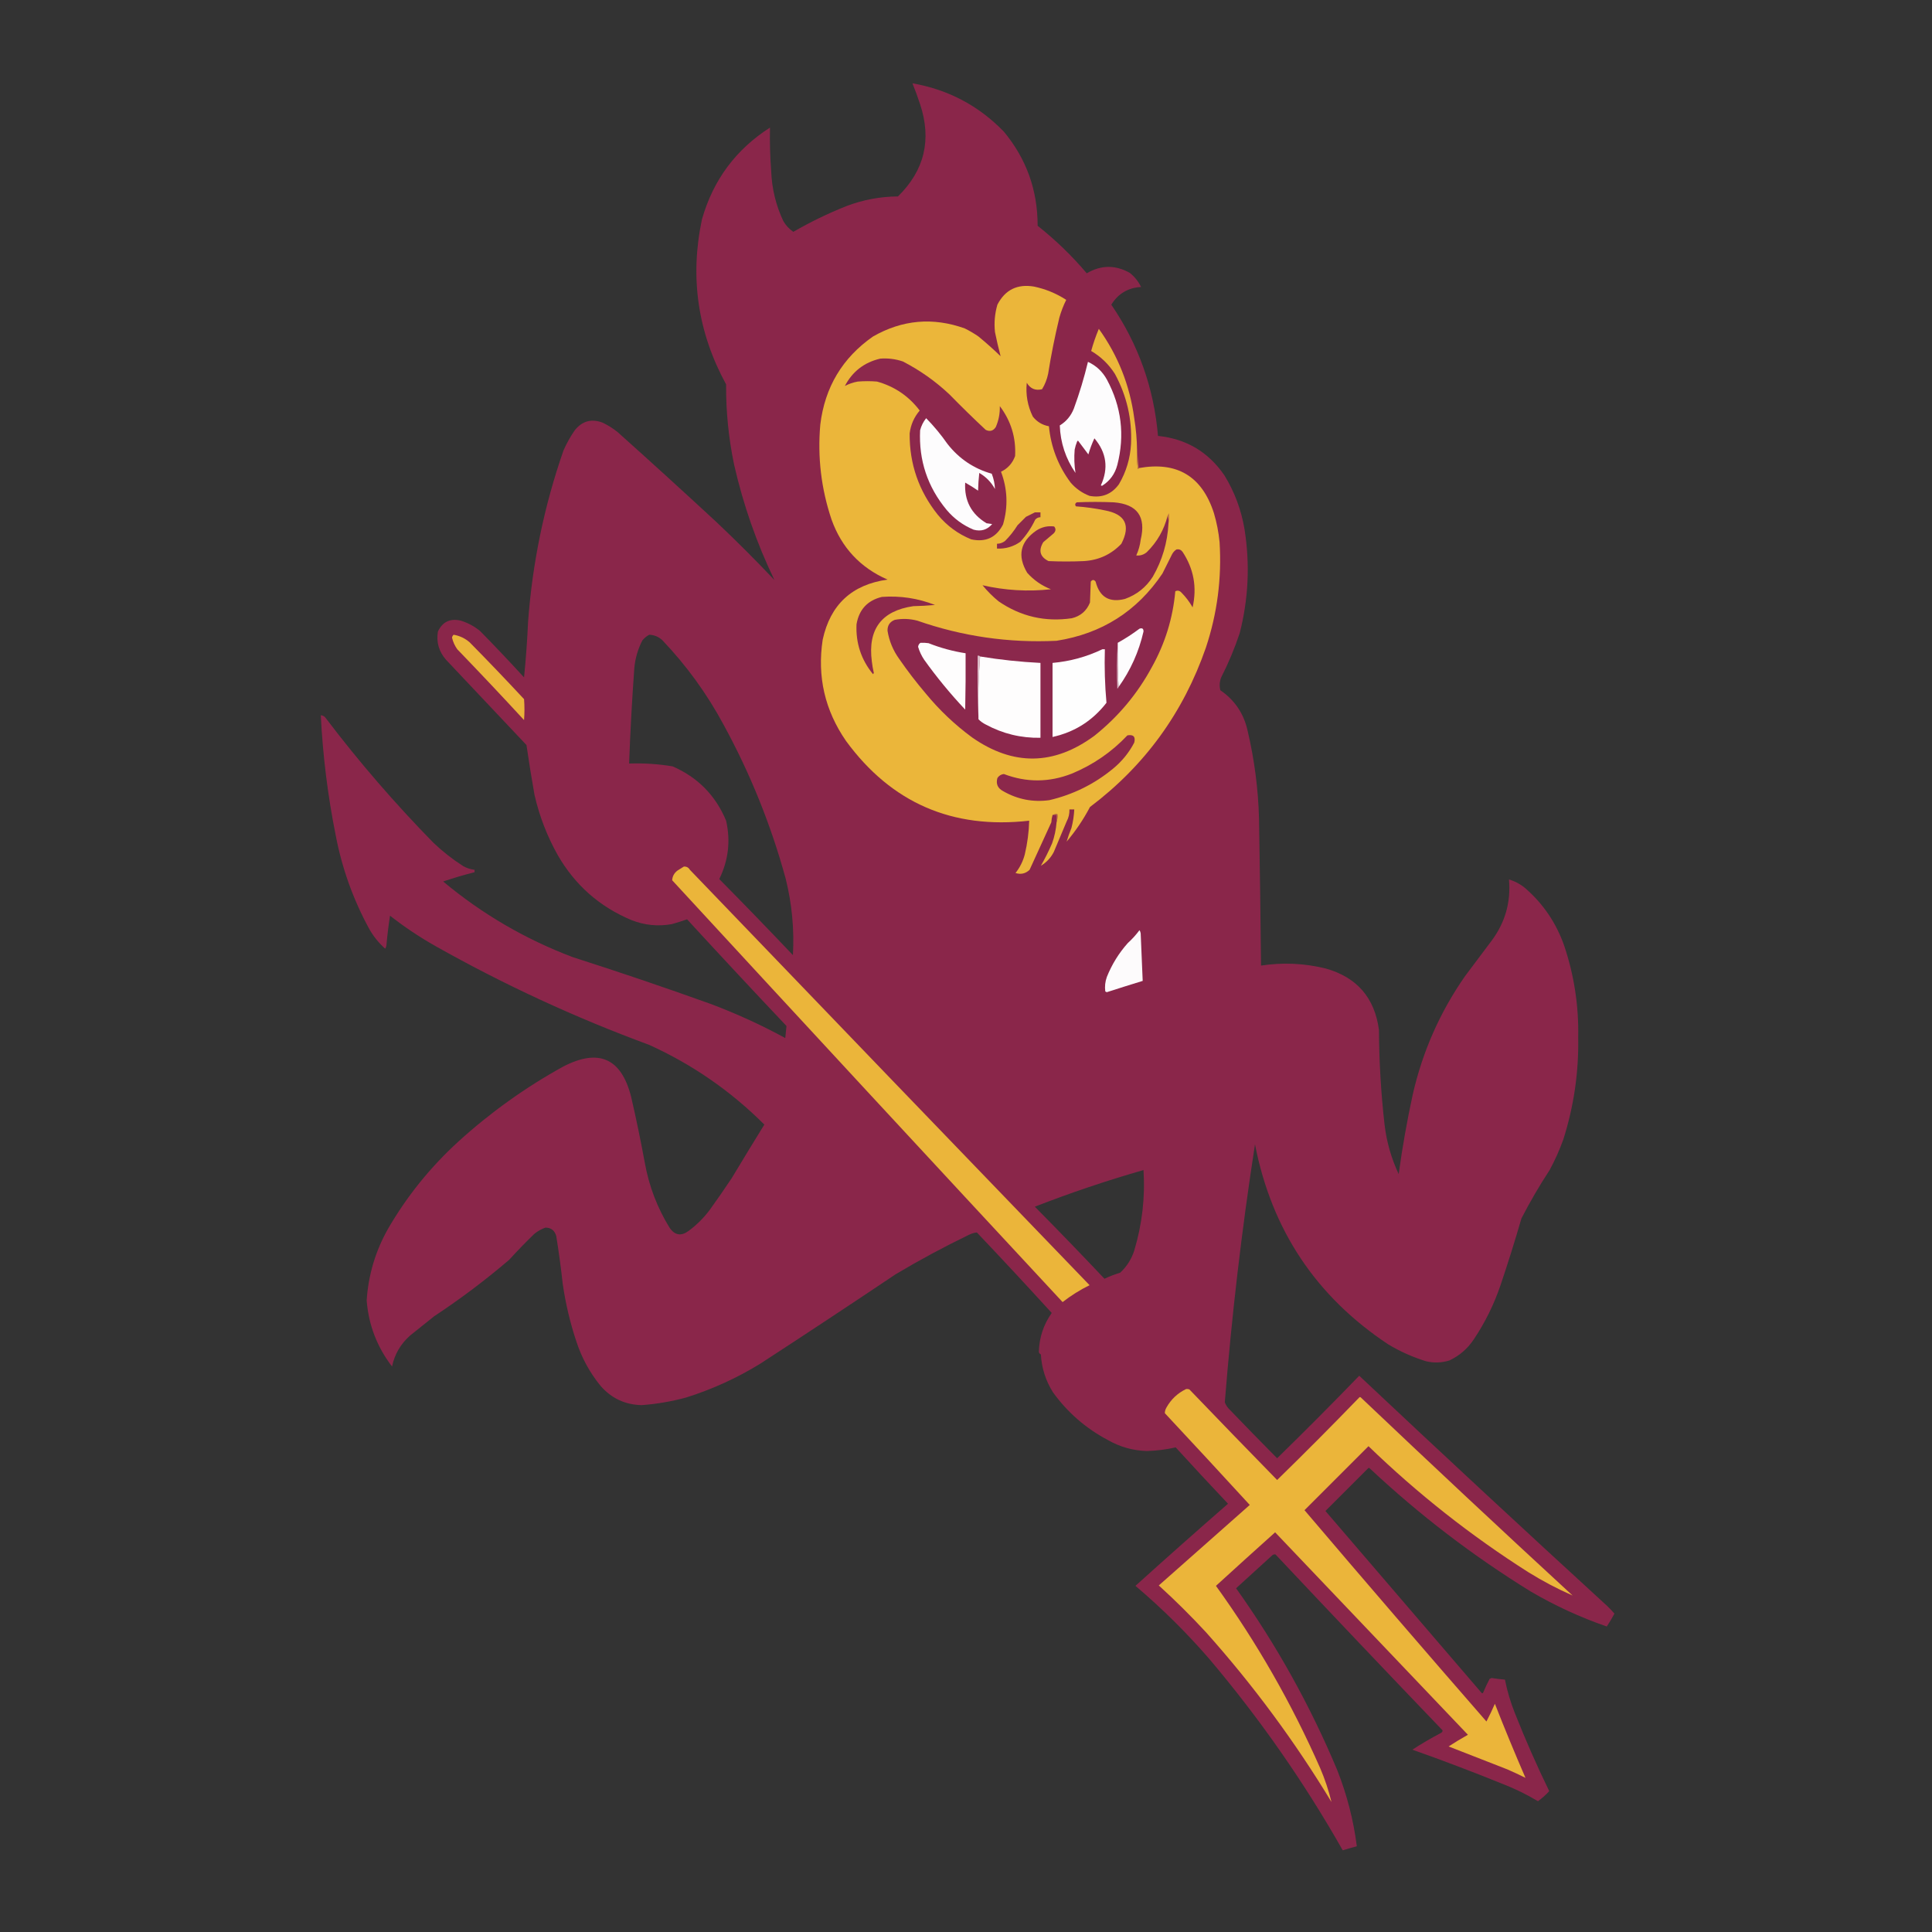 <?xml version="1.0" encoding="UTF-8"?>
<!DOCTYPE svg PUBLIC "-//W3C//DTD SVG 1.1//EN" "http://www.w3.org/Graphics/SVG/1.1/DTD/svg11.dtd">
<svg xmlns="http://www.w3.org/2000/svg" version="1.1" width="2400px" height="2400px" style="shape-rendering:geometricPrecision; text-rendering:geometricPrecision; image-rendering:optimizeQuality; fill-rule:evenodd; clip-rule:evenodd" xmlns:xlink="http://www.w3.org/1999/xlink">
<rect width="100%" height="100%" fill="#333333" stroke="none"/>
<g><path style="opacity:0.996" fill="#8b274b" d="M 1133.5,103.5 C 1177.96,111.308 1215.79,131.308 1247,163.5C 1275.02,197.223 1289.02,236.223 1289,280.5C 1311.26,298.095 1331.6,317.762 1350,339.5C 1367.71,329.096 1385.54,328.929 1403.5,339C 1409.5,343.824 1414.16,349.657 1417.5,356.5C 1401.3,357.43 1388.97,364.763 1380.5,378.5C 1414.11,427.649 1433.44,481.982 1438.5,541.5C 1473.6,545.131 1501.1,561.465 1521,590.5C 1533.67,611.163 1542,633.496 1546,657.5C 1552.9,700.927 1550.9,743.927 1540,786.5C 1533.71,805.408 1526.05,823.741 1517,841.5C 1514.93,846.815 1514.59,852.148 1516,857.5C 1534.03,869.841 1545.36,886.841 1550,908.5C 1558.32,944.012 1562.98,980.012 1564,1016.5C 1565.04,1077.49 1565.87,1138.49 1566.5,1199.5C 1593.35,1195.38 1620.02,1196.55 1646.5,1203C 1685.52,1213.89 1707.69,1239.39 1713,1279.5C 1713.2,1318.97 1715.53,1358.3 1720,1397.5C 1722.58,1418.84 1728.42,1439.17 1737.5,1458.5C 1742.04,1425.27 1747.87,1392.27 1755,1359.5C 1767.19,1306.14 1788.86,1257.14 1820,1212.5C 1831,1197.83 1842,1183.17 1853,1168.5C 1869.82,1145.88 1876.99,1120.55 1874.5,1092.5C 1882.33,1094.83 1889.33,1098.66 1895.5,1104C 1917.41,1123.3 1933.24,1146.8 1943,1174.5C 1955.44,1211.46 1961.27,1249.46 1960.5,1288.5C 1961.29,1331.88 1955.12,1374.21 1942,1415.5C 1937.3,1428.58 1931.64,1441.25 1925,1453.5C 1912.32,1472.84 1900.66,1492.84 1890,1513.5C 1881.94,1541.34 1873.28,1569.01 1864,1596.5C 1855.91,1620.34 1844.91,1642.68 1831,1663.5C 1823.28,1675.23 1813.11,1684.06 1800.5,1690C 1790.95,1692.96 1781.29,1693.29 1771.5,1691C 1754.99,1685.91 1739.32,1678.91 1724.5,1670C 1634.81,1610.52 1579.64,1527.69 1559,1421.5C 1542.51,1527.93 1530.01,1634.76 1521.5,1742C 1522.54,1744.72 1524.04,1747.22 1526,1749.5C 1545.99,1770.32 1566.15,1790.99 1586.5,1811.5C 1621.01,1777.82 1655.01,1743.65 1688.5,1709C 1790.43,1804.92 1893.1,1900.26 1996.5,1995C 1999.68,1998.02 2002.68,2001.18 2005.5,2004.5C 2002.59,2010 1999.42,2015.33 1996,2020.5C 1962.99,2009.07 1931.49,1994.57 1901.5,1977C 1829.79,1932.79 1763.13,1881.79 1701.5,1824C 1700.83,1823.33 1700.17,1823.33 1699.5,1824C 1681.83,1841.67 1664.17,1859.33 1646.5,1877C 1711.17,1952.33 1775.83,2027.67 1840.5,2103C 1841.33,2103.69 1842,2103.52 1842.5,2102.5C 1844.89,2096.71 1847.56,2091.05 1850.5,2085.5C 1851.33,2085.17 1852.17,2084.83 1853,2084.5C 1858.48,2085.35 1863.98,2086.02 1869.5,2086.5C 1872.35,2100.87 1876.51,2114.87 1882,2128.5C 1894.93,2161.2 1909.1,2193.36 1924.5,2225C 1920.34,2229.65 1915.68,2233.82 1910.5,2237.5C 1896.47,2229.1 1881.8,2221.93 1866.5,2216C 1829.49,2200.99 1792.16,2186.83 1754.5,2173.5C 1765.8,2166.18 1777.47,2159.34 1789.5,2153C 1791.26,2152.28 1792.09,2151.11 1792,2149.5C 1722.47,2076.97 1653.3,2004.14 1584.5,1931C 1583.09,1930.68 1581.76,1931.02 1580.5,1932C 1565.5,1945.67 1550.5,1959.33 1535.5,1973C 1585.58,2043.21 1627.42,2118.37 1661,2198.5C 1673.16,2229.15 1681.33,2260.82 1685.5,2293.5C 1679.66,2295.06 1673.82,2296.72 1668,2298.5C 1620.07,2213.96 1564.73,2134.62 1502,2060.5C 1473.78,2027.94 1443.28,1997.78 1410.5,1970C 1448.47,1935.7 1486.81,1901.7 1525.5,1868C 1503.6,1844.86 1481.93,1821.52 1460.5,1798C 1448.71,1800.66 1436.71,1802.16 1424.5,1802.5C 1407.41,1801.97 1391.41,1797.47 1376.5,1789C 1349.03,1774.53 1326.2,1754.7 1308,1729.5C 1298.99,1715.13 1293.99,1699.47 1293,1682.5C 1291.7,1681.91 1290.87,1680.91 1290.5,1679.5C 1290.95,1661.66 1296.28,1645.49 1306.5,1631C 1275.87,1597.37 1244.87,1564.03 1213.5,1531C 1210.08,1531.36 1206.74,1532.36 1203.5,1534C 1172.37,1549.06 1142.04,1565.39 1112.5,1583C 1056.77,1620.39 1000.77,1657.39 944.5,1694C 915.615,1711.77 884.948,1725.77 852.5,1736C 834.303,1740.95 815.803,1744.12 797,1745.5C 776.415,1744.98 759.415,1736.98 746,1721.5C 732.64,1705.12 722.64,1686.79 716,1666.5C 708.17,1643.02 702.503,1619.02 699,1594.5C 696.843,1574.75 694.176,1555.08 691,1535.5C 688.995,1528.47 684.495,1524.97 677.5,1525C 672.338,1526.83 667.672,1529.5 663.5,1533C 652.803,1543.36 642.47,1554.03 632.5,1565C 602.916,1590.26 571.916,1613.59 539.5,1635C 529.5,1643 519.5,1651 509.5,1659C 497.718,1669.41 490.218,1682.24 487,1697.5C 468.407,1673.31 457.907,1645.97 455.5,1615.5C 457.549,1583.85 466.383,1554.18 482,1526.5C 505.476,1485.99 534.643,1449.83 569.5,1418C 609.212,1381.96 652.545,1350.96 699.5,1325C 743.728,1302.04 771.895,1314.54 784,1362.5C 790.306,1389.7 795.973,1417.03 801,1444.5C 806.237,1473.56 816.57,1500.56 832,1525.5C 838.49,1534.66 846.324,1535.83 855.5,1529C 865.667,1521.5 874.5,1512.67 882,1502.5C 891.247,1489.67 900.247,1476.67 909,1463.5C 922.374,1441.25 935.874,1419.08 949.5,1397C 907.874,1355.39 860.207,1322.39 806.5,1298C 714.524,1264.12 625.858,1223.12 540.5,1175C 520.88,1163.87 502.213,1151.37 484.5,1137.5C 482.599,1149.78 481.099,1162.11 480,1174.5C 479.781,1175.94 479.281,1177.27 478.5,1178.5C 470.705,1171.54 464.205,1163.54 459,1154.5C 438.865,1117.77 424.865,1078.77 417,1037.5C 407.143,988.289 400.977,938.622 398.5,888.5C 401.263,888.744 403.429,890.077 405,892.5C 446.137,946.656 490.637,998.156 538.5,1047C 549.926,1057.87 562.26,1067.54 575.5,1076C 579.892,1078.41 584.558,1079.91 589.5,1080.5C 589.5,1081.5 589.5,1082.5 589.5,1083.5C 576.359,1086.82 563.359,1090.66 550.5,1095C 598.615,1135.25 652.282,1166.58 711.5,1189C 768.839,1207.34 825.839,1226.67 882.5,1247C 914.579,1259.04 945.579,1273.21 975.5,1289.5C 976.012,1284.45 976.512,1279.45 977,1274.5C 935.485,1230.62 894.318,1186.45 853.5,1142C 847.349,1144.16 841.015,1146.16 834.5,1148C 817.369,1151.04 800.703,1149.38 784.5,1143C 744.988,1126.49 714.488,1099.66 693,1062.5C 679.721,1038.93 670.054,1013.93 664,987.5C 660.339,966.874 657.006,946.208 654,925.5C 620.667,890.167 587.333,854.833 554,819.5C 545.166,809.34 541.833,797.673 544,784.5C 549.729,772.388 559.229,767.888 572.5,771C 581.352,773.76 589.352,778.093 596.5,784C 615.032,802.864 633.199,822.031 651,841.5C 653.295,818.566 654.962,795.566 656,772.5C 661.326,699.537 675.992,628.537 700,559.5C 703.906,550.682 708.573,542.348 714,534.5C 723.19,522.994 734.69,519.827 748.5,525C 755.34,528.25 761.673,532.25 767.5,537C 808.799,573.964 849.799,611.298 890.5,649C 915,672.167 938.833,696 962,720.5C 940.007,674.862 923.34,627.195 912,577.5C 905.103,544.528 901.769,511.194 902,477.5C 866.724,412.846 856.724,344.512 872,272.5C 885.871,223.697 914.038,185.697 956.5,158.5C 956.12,176.49 956.62,194.49 958,212.5C 958.81,234.225 963.81,254.892 973,274.5C 976.12,279.954 980.287,284.454 985.5,288C 1006.53,275.822 1028.53,265.155 1051.5,256C 1072.12,248.179 1093.45,244.179 1115.5,244C 1148.42,211.748 1157.59,173.581 1143,129.5C 1140.09,120.693 1136.92,112.027 1133.5,103.5 Z M 806.5,788.5 C 812.622,788.728 817.956,790.895 822.5,795C 852.773,826.716 878.273,861.883 899,900.5C 932.107,961.151 957.773,1024.82 976,1091.5C 983.77,1122.71 986.77,1154.37 985,1186.5C 954.863,1154.7 924.363,1123.2 893.5,1092C 904.864,1068.79 907.698,1044.62 902,1019.5C 888.919,988.086 866.753,965.586 835.5,952C 817.634,949.037 799.634,947.871 781.5,948.5C 782.954,908.793 785.121,869.126 788,829.5C 789.163,817.51 792.497,806.176 798,795.5C 800.464,792.519 803.297,790.186 806.5,788.5 Z M 1420.5,1453.5 C 1422.68,1487.37 1418.84,1520.71 1409,1553.5C 1405.55,1564.24 1399.72,1573.41 1391.5,1581C 1385.1,1582.92 1378.6,1585.42 1372,1588.5C 1343.53,1558.36 1314.7,1528.53 1285.5,1499C 1329.89,1481.71 1374.89,1466.54 1420.5,1453.5 Z"/></g>
<g><path style="opacity:1" fill="#ebb63a" d="M 1412.5,559.5 C 1412.17,567.196 1412.5,574.862 1413.5,582.5C 1414.11,582.376 1414.44,582.043 1414.5,581.5C 1462.07,572.866 1493.24,591.532 1508,637.5C 1511.49,649.277 1513.82,661.277 1515,673.5C 1517.8,718.282 1512.14,761.949 1498,804.5C 1469.98,885.283 1421.98,951.283 1354,1002.5C 1345.9,1017.93 1336.23,1032.26 1325,1045.5C 1326.65,1039.84 1328.65,1034.17 1331,1028.5C 1332.96,1020.96 1334.13,1013.29 1334.5,1005.5C 1332.5,1005.5 1330.5,1005.5 1328.5,1005.5C 1328.68,1010.81 1327.51,1015.81 1325,1020.5C 1319.67,1033.17 1314.33,1045.83 1309,1058.5C 1305.25,1065.67 1299.92,1071.34 1293,1075.5C 1298.11,1066.62 1302.77,1057.29 1307,1047.5C 1309.98,1039.06 1311.81,1030.39 1312.5,1021.5C 1313.48,1018.38 1313.81,1015.04 1313.5,1011.5C 1311.26,1011.21 1309.26,1011.54 1307.5,1012.5C 1306.68,1015.31 1306.18,1018.31 1306,1021.5C 1297,1041.17 1288,1060.83 1279,1080.5C 1274,1085.26 1268.17,1086.59 1261.5,1084.5C 1266.91,1077.67 1270.75,1070 1273,1061.5C 1276.28,1047.69 1278.12,1033.69 1278.5,1019.5C 1183.09,1030.34 1107.26,997.344 1051,920.5C 1024.64,882.383 1014.97,840.383 1022,794.5C 1031.51,750.99 1058.34,726.157 1102.5,720C 1068.66,705.161 1045.5,680.328 1033,645.5C 1020.1,607.194 1015.44,567.861 1019,527.5C 1024.63,481.027 1046.47,444.527 1084.5,418C 1120.95,397.168 1158.95,393.834 1198.5,408C 1204.43,410.935 1210.09,414.268 1215.5,418C 1224.96,425.796 1234.13,433.962 1243,442.5C 1240.37,432.651 1238.04,422.651 1236,412.5C 1234.76,400.94 1235.76,389.607 1239,378.5C 1248.55,360.003 1263.72,352.503 1284.5,356C 1298.9,359.038 1312.23,364.538 1324.5,372.5C 1320.98,379.559 1318.15,386.892 1316,394.5C 1310.41,417.643 1305.74,440.976 1302,464.5C 1300.57,471.292 1298.07,477.625 1294.5,483.5C 1286.24,485.537 1279.9,482.87 1275.5,475.5C 1274.01,490.198 1276.51,504.198 1283,517.5C 1288.19,524.04 1294.86,528.04 1303,529.5C 1305.52,555.415 1314.52,578.748 1330,599.5C 1336.47,606.975 1344.3,612.475 1353.5,616C 1368.81,618.791 1380.98,613.958 1390,601.5C 1399.02,586.092 1404.02,569.425 1405,551.5C 1406.38,520.651 1399.72,491.651 1385,464.5C 1377.39,452.551 1367.55,443.051 1355.5,436C 1358.08,426.587 1361.25,417.42 1365,408.5C 1388.85,441.688 1403.52,478.688 1409,519.5C 1411.16,532.751 1412.33,546.085 1412.5,559.5 Z"/></g>
<g><path style="opacity:1" fill="#8c284c" d="M 1093.5,445.5 C 1103.09,444.778 1112.42,445.945 1121.5,449C 1142.78,459.946 1162.11,473.613 1179.5,490C 1194.25,505.084 1209.25,519.751 1224.5,534C 1229.64,536.506 1233.81,535.339 1237,530.5C 1240.6,522.243 1242.27,513.577 1242,504.5C 1255.88,522.907 1262.21,543.573 1261,566.5C 1257.81,575.377 1251.98,581.877 1243.5,586C 1251.59,607.56 1252.42,629.393 1246,651.5C 1237.67,667.744 1224.51,673.911 1206.5,670C 1190.18,663.367 1176.35,653.2 1165,639.5C 1141.4,610.026 1129.73,576.359 1130,538.5C 1131.32,527.698 1135.49,518.198 1142.5,510C 1128.88,492.054 1111.22,480.054 1089.5,474C 1081.5,473.333 1073.5,473.333 1065.5,474C 1059.81,475.021 1054.48,476.854 1049.5,479.5C 1058.97,461.431 1073.64,450.098 1093.5,445.5 Z"/></g>
<g><path style="opacity:1" fill="#fdfcfd" d="M 1351.5,449.5 C 1361.71,454.207 1369.54,461.54 1375,471.5C 1393.12,505.115 1397.45,540.448 1388,577.5C 1385.06,588.756 1378.73,597.423 1369,603.5C 1368.5,603.333 1368,603.167 1367.5,603C 1377.27,581.793 1374.6,562.293 1359.5,544.5C 1356.51,550.963 1354.01,557.63 1352,564.5C 1348,559.167 1344,553.833 1340,548.5C 1339.33,547.167 1338.67,547.167 1338,548.5C 1336.69,551.73 1335.69,555.064 1335,558.5C 1334.18,568.293 1334.51,577.96 1336,587.5C 1323.79,569.637 1317.29,549.97 1316.5,528.5C 1324.63,523.525 1330.47,516.525 1334,507.5C 1340.95,488.489 1346.78,469.156 1351.5,449.5 Z"/></g>
<g><path style="opacity:1" fill="#fdfcfd" d="M 1150.5,519.5 C 1160.14,529.325 1168.97,539.991 1177,551.5C 1191.42,569.861 1209.75,582.195 1232,588.5C 1234.4,594.669 1235.73,601.002 1236,607.5C 1231.36,599.025 1224.86,592.358 1216.5,587.5C 1215.67,594.811 1215.17,602.144 1215,609.5C 1209.83,605.916 1204.5,602.583 1199,599.5C 1197.71,621.758 1206.54,638.591 1225.5,650C 1227.83,650.333 1230.17,650.667 1232.5,651C 1226.42,658.146 1218.75,660.48 1209.5,658C 1196.39,652.568 1185.22,644.401 1176,633.5C 1152.22,604.821 1141.22,571.821 1143,534.5C 1144.46,528.915 1146.96,523.915 1150.5,519.5 Z"/></g>
<g><path style="opacity:1" fill="#c37a42" d="M 1412.5,559.5 C 1413.17,566.833 1413.83,574.167 1414.5,581.5C 1414.44,582.043 1414.11,582.376 1413.5,582.5C 1412.5,574.862 1412.17,567.196 1412.5,559.5 Z"/></g>
<g><path style="opacity:1" fill="#8b284b" d="M 1450.5,640.5 C 1451.48,643.625 1451.81,646.958 1451.5,650.5C 1450.27,674.08 1443.77,696.08 1432,716.5C 1423.63,729.601 1412.13,738.768 1397.5,744C 1378.14,748.967 1365.98,741.8 1361,722.5C 1359,719.833 1357,719.833 1355,722.5C 1354.67,731.167 1354.33,739.833 1354,748.5C 1349.83,758.835 1342.33,765.335 1331.5,768C 1298.35,772.869 1268.02,765.869 1240.5,747C 1233.17,741 1226.5,734.333 1220.5,727C 1248.44,733.449 1276.78,735.116 1305.5,732C 1294.01,727.508 1284.18,720.675 1276,711.5C 1263.48,690.416 1267.31,672.916 1287.5,659C 1294.25,654.635 1301.59,652.969 1309.5,654C 1311.83,656.79 1311.66,659.624 1309,662.5C 1304.67,666.167 1300.33,669.833 1296,673.5C 1289.75,683.886 1291.92,691.72 1302.5,697C 1317.17,697.667 1331.83,697.667 1346.5,697C 1364.91,695.877 1380.41,688.71 1393,675.5C 1404.79,652.585 1397.96,638.752 1372.5,634C 1360.62,631.515 1348.62,629.848 1336.5,629C 1335.14,627.062 1335.47,625.396 1337.5,624C 1352.83,623.333 1368.17,623.333 1383.5,624C 1412.74,626.267 1423.91,641.767 1417,670.5C 1416.17,677.317 1414.34,683.817 1411.5,690C 1416.36,690.492 1420.69,689.158 1424.5,686C 1437.42,673.338 1446.08,658.171 1450.5,640.5 Z"/></g>
<g><path style="opacity:1" fill="#8c294b" d="M 1285.5,636.5 C 1287.83,636.5 1290.17,636.5 1292.5,636.5C 1292.5,638.5 1292.5,640.5 1292.5,642.5C 1289.9,642.549 1287.73,643.549 1286,645.5C 1281.2,655.616 1275.03,664.783 1267.5,673C 1258.86,679.08 1249.19,681.914 1238.5,681.5C 1238.5,679.5 1238.5,677.5 1238.5,675.5C 1242.23,675.424 1245.56,674.257 1248.5,672C 1254.43,666.076 1259.59,659.576 1264,652.5C 1267.5,649 1271,645.5 1274.5,642C 1278.26,640.121 1281.93,638.287 1285.5,636.5 Z"/></g>
<g><path style="opacity:1" fill="#bf7442" d="M 1451.5,650.5 C 1451.81,646.958 1451.48,643.625 1450.5,640.5C 1450.99,639.527 1451.49,638.527 1452,637.5C 1452.81,642.02 1452.65,646.354 1451.5,650.5 Z"/></g>
<g><path style="opacity:1" fill="#8b284c" d="M 1461.5,682.5 C 1464.65,681.959 1467.15,682.959 1469,685.5C 1482.95,706.62 1487.12,729.62 1481.5,754.5C 1477.7,747.744 1473.03,741.577 1467.5,736C 1465.29,733.654 1462.79,733.154 1460,734.5C 1457,767.843 1447.33,799.176 1431,828.5C 1413.01,861.827 1389.18,890.327 1359.5,914C 1309.24,951.037 1258.57,951.704 1207.5,916C 1186.11,900.281 1166.94,882.114 1150,861.5C 1138.27,847.707 1127.27,833.374 1117,818.5C 1109.4,807.969 1104.57,796.302 1102.5,783.5C 1102.38,776.9 1105.38,772.4 1111.5,770C 1120.86,768.222 1130.19,768.555 1139.5,771C 1195.52,790.544 1253.18,798.878 1312.5,796C 1368.63,787.203 1412.46,759.37 1444,712.5C 1448,704.5 1452,696.5 1456,688.5C 1457.36,685.977 1459.19,683.977 1461.5,682.5 Z"/></g>
<g><path style="opacity:1" fill="#8c284b" d="M 1095.5,741.5 C 1118.29,739.854 1140.29,743.187 1161.5,751.5C 1152.52,752.332 1143.52,752.832 1134.5,753C 1095.05,758.811 1077.88,781.645 1083,821.5C 1083.56,826.385 1084.4,831.218 1085.5,836C 1085.17,836.5 1084.83,837 1084.5,837.5C 1069.79,819.529 1062.95,798.862 1064,775.5C 1067.12,757.214 1077.62,745.88 1095.5,741.5 Z"/></g>
<g><path style="opacity:1" fill="#fdfcfd" d="M 1389.5,853.5 C 1388.5,835.341 1388.17,817.008 1388.5,798.5C 1397.86,793.317 1406.86,787.484 1415.5,781C 1418.91,779.76 1420.57,780.927 1420.5,784.5C 1414.77,809.62 1404.44,832.62 1389.5,853.5 Z"/></g>
<g><path style="opacity:1" fill="#eab43a" d="M 563.5,788.5 C 571.059,789.779 577.726,792.946 583.5,798C 606.365,821.197 628.865,844.697 651,868.5C 651.667,877.167 651.667,885.833 651,894.5C 623.699,864.865 596.033,835.531 568,806.5C 564.883,802.099 562.716,797.266 561.5,792C 561.862,790.566 562.528,789.399 563.5,788.5 Z"/></g>
<g><path style="opacity:1" fill="#fefdfd" d="M 1143.5,798.5 C 1146.85,798.335 1150.18,798.502 1153.5,799C 1168.37,804.874 1183.7,809.041 1199.5,811.5C 1199.67,834.836 1199.5,858.169 1199,881.5C 1180.57,861.938 1163.57,841.271 1148,819.5C 1144.69,814.554 1142.19,809.221 1140.5,803.5C 1140.76,801.308 1141.76,799.641 1143.5,798.5 Z"/></g>
<g><path style="opacity:1" fill="#d6b4c1" d="M 1388.5,798.5 C 1388.17,817.008 1388.5,835.341 1389.5,853.5C 1389.22,854.289 1388.72,854.956 1388,855.5C 1387.17,836.329 1387.34,817.329 1388.5,798.5 Z"/></g>
<g><path style="opacity:1" fill="#fefefe" d="M 1369.5,806.5 C 1370.5,806.5 1371.5,806.5 1372.5,806.5C 1371.85,828.898 1372.52,851.064 1374.5,873C 1357.28,895.275 1334.95,909.441 1307.5,915.5C 1307.5,884.833 1307.5,854.167 1307.5,823.5C 1329.28,821.556 1349.95,815.89 1369.5,806.5 Z"/></g>
<g><path style="opacity:1" fill="#dbbdc8" d="M 1217.5,815.5 C 1215.51,841.145 1214.84,867.145 1215.5,893.5C 1214.5,867.339 1214.17,841.005 1214.5,814.5C 1215.79,814.263 1216.79,814.596 1217.5,815.5 Z"/></g>
<g><path style="opacity:1" fill="#fefdfd" d="M 1217.5,815.5 C 1242.34,819.584 1267.34,822.251 1292.5,823.5C 1292.5,854.5 1292.5,885.5 1292.5,916.5C 1268.37,916.966 1245.7,911.466 1224.5,900C 1221.08,898.301 1218.08,896.135 1215.5,893.5C 1214.84,867.145 1215.51,841.145 1217.5,815.5 Z"/></g>
<g><path style="opacity:1" fill="#8c284b" d="M 1400.5,913.5 C 1408,912.166 1410.83,915.166 1409,922.5C 1402.44,935.074 1393.6,945.908 1382.5,955C 1359.3,974.101 1332.96,987.101 1303.5,994C 1283.25,996.75 1264.25,993.083 1246.5,983C 1239.43,979.378 1236.93,973.878 1239,966.5C 1240.91,963.586 1243.58,961.919 1247,961.5C 1275.2,972.236 1303.37,972.069 1331.5,961C 1357.96,950.011 1380.96,934.178 1400.5,913.5 Z"/></g>
<g><path style="opacity:1" fill="#b96b43" d="M 1307.5,1012.5 C 1309.26,1011.54 1311.26,1011.21 1313.5,1011.5C 1313.81,1015.04 1313.48,1018.38 1312.5,1021.5C 1312.5,1018.5 1312.5,1015.5 1312.5,1012.5C 1310.83,1012.5 1309.17,1012.5 1307.5,1012.5 Z"/></g>
<g><path style="opacity:1" fill="#ebb53a" d="M 849.5,1076.5 C 852.785,1076.27 855.285,1077.6 857,1080.5C 1022.32,1252.65 1187.82,1424.65 1353.5,1596.5C 1341.61,1602.36 1330.44,1609.36 1320,1617.5C 1157.97,1443.13 996.299,1268.47 835,1093.5C 835.287,1088.6 837.454,1084.6 841.5,1081.5C 844.231,1079.81 846.898,1078.14 849.5,1076.5 Z"/></g>
<g><path style="opacity:1" fill="#fdfbfc" d="M 1415.5,1155.5 C 1416.29,1156.61 1416.79,1157.94 1417,1159.5C 1417.81,1179.17 1418.64,1198.84 1419.5,1218.5C 1404.67,1223.05 1389.84,1227.72 1375,1232.5C 1374.23,1232.36 1373.56,1232.02 1373,1231.5C 1372.22,1225.35 1372.88,1219.35 1375,1213.5C 1381.26,1197.93 1389.92,1183.93 1401,1171.5C 1406.41,1166.59 1411.24,1161.26 1415.5,1155.5 Z"/></g>
<g><path style="opacity:1" fill="#ebb53a" d="M 1473.5,1725.5 C 1474.87,1725.34 1476.21,1725.51 1477.5,1726C 1513.68,1763.68 1550.01,1801.18 1586.5,1838.5C 1621.01,1804.82 1655.01,1770.65 1688.5,1736C 1689.17,1735.33 1689.83,1735.33 1690.5,1736C 1777.59,1818.7 1865.26,1900.7 1953.5,1982C 1934.56,1973.69 1916.22,1964.03 1898.5,1953C 1827.16,1907.69 1761,1855.53 1700,1796.5C 1673.5,1823 1647,1849.5 1620.5,1876C 1695.3,1963.97 1770.63,2051.47 1846.5,2138.5C 1850.27,2131.3 1853.77,2123.96 1857,2116.5C 1869.16,2147.48 1881.83,2178.14 1895,2208.5C 1887.6,2204.81 1880.1,2201.31 1872.5,2198C 1848.16,2188.49 1823.82,2178.99 1799.5,2169.5C 1807.33,2164.42 1815.33,2159.58 1823.5,2155C 1743.67,2071.17 1663.83,1987.33 1584,1903.5C 1559.41,1925.55 1534.91,1947.72 1510.5,1970C 1561.45,2040.69 1604.62,2116.19 1640,2196.5C 1645.86,2210.19 1650.53,2224.19 1654,2238.5C 1608.56,2163.38 1556.56,2093.05 1498,2027.5C 1479.29,2007.29 1459.79,1987.96 1439.5,1969.5C 1477.14,1936.2 1514.81,1902.86 1552.5,1869.5C 1517.52,1831.35 1482.35,1793.35 1447,1755.5C 1447.02,1753.08 1447.69,1750.75 1449,1748.5C 1454.79,1738.2 1462.96,1730.54 1473.5,1725.5 Z"/></g>
</svg>
